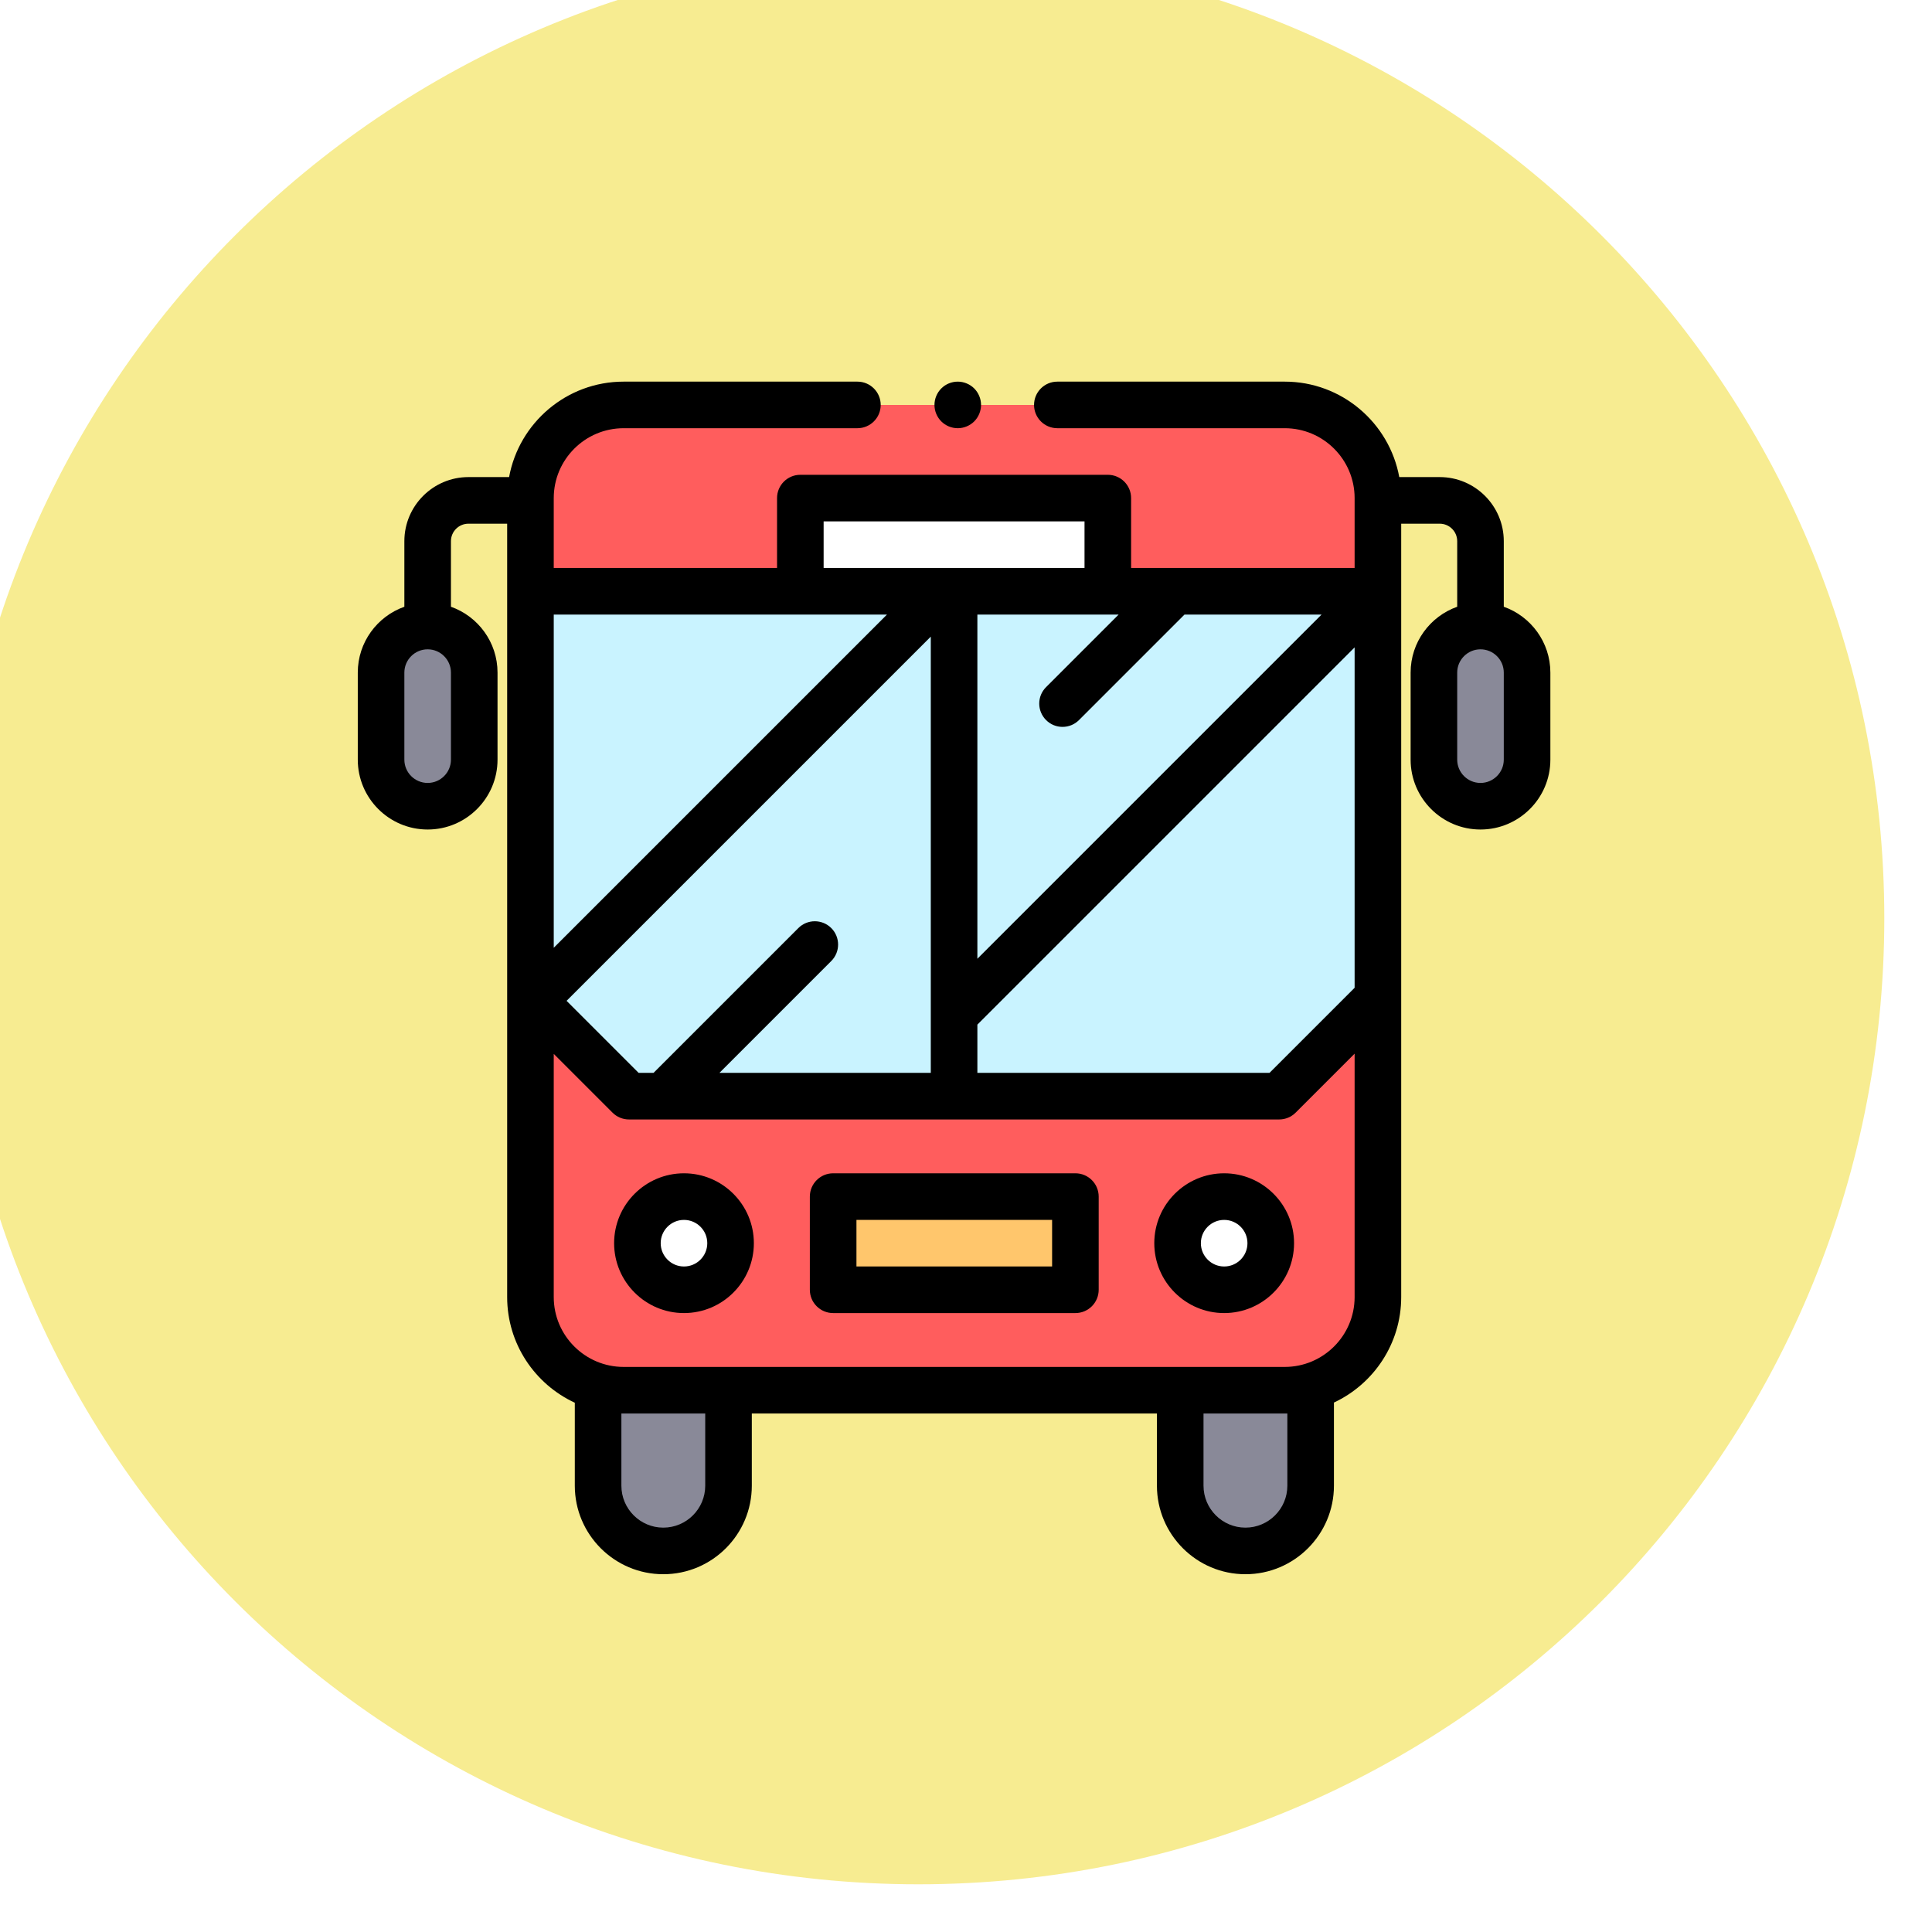 <svg width="81" height="81" viewBox="0 0 81 81" fill="none" xmlns="http://www.w3.org/2000/svg">
<g filter="url(#filter0_ii)">
<path d="M40.5 81C62.867 81 81 62.867 81 40.5C81 18.133 62.867 0 40.5 0C18.133 0 0 18.133 0 40.5C0 62.867 18.133 81 40.5 81Z" fill="#F7EC91"/>
</g>
<g style="mix-blend-mode:darken">
<g style="mix-blend-mode:luminosity">
<path d="M27.809 65.023C26.299 65.023 25.075 63.799 25.075 62.289V58.285H30.544V62.289C30.544 63.799 29.32 65.023 27.809 65.023Z" fill="#898998"/>
</g>
<g style="mix-blend-mode:luminosity">
<path d="M52.215 65.023C50.705 65.023 49.481 63.799 49.481 62.289V58.285H54.95V62.289C54.95 63.799 53.725 65.023 52.215 65.023Z" fill="#898998"/>
</g>
<g style="mix-blend-mode:luminosity">
<path d="M62.07 33.802C60.992 33.802 60.117 32.927 60.117 31.849V28.199C60.117 27.121 60.992 26.246 62.07 26.246C63.149 26.246 64.023 27.121 64.023 28.199V31.849C64.023 32.927 63.149 33.802 62.07 33.802Z" fill="#898998"/>
</g>
<g style="mix-blend-mode:luminosity">
<path d="M17.93 33.802C19.008 33.802 19.883 32.927 19.883 31.849V28.199C19.883 27.121 19.008 26.246 17.93 26.246C16.851 26.246 15.976 27.121 15.976 28.199V31.849C15.976 32.927 16.851 33.802 17.93 33.802Z" fill="#898998"/>
</g>
<g style="mix-blend-mode:luminosity">
<path d="M53.863 16.977H26.146C23.988 16.977 22.239 18.726 22.239 20.883V54.379C22.239 56.536 23.988 58.285 26.146 58.285H53.863C56.02 58.285 57.77 56.536 57.77 54.379V20.883C57.77 18.726 56.02 16.977 53.863 16.977Z" fill="#FF5D5D"/>
</g>
<g style="mix-blend-mode:luminosity">
<path d="M57.773 41.813L53.63 45.957H26.37L22.227 41.813V24.789H57.77L57.773 41.813Z" fill="#C9F3FF"/>
</g>
<g style="mix-blend-mode:luminosity">
<path d="M28.676 54.074C29.754 54.074 30.629 53.2 30.629 52.121C30.629 51.042 29.754 50.168 28.676 50.168C27.597 50.168 26.723 51.042 26.723 52.121C26.723 53.2 27.597 54.074 28.676 54.074Z" fill="white"/>
</g>
<g style="mix-blend-mode:luminosity">
<path d="M51.324 54.074C52.403 54.074 53.277 53.2 53.277 52.121C53.277 51.042 52.403 50.168 51.324 50.168C50.245 50.168 49.371 51.042 49.371 52.121C49.371 53.2 50.245 54.074 51.324 54.074Z" fill="white"/>
</g>
<g style="mix-blend-mode:luminosity">
<path d="M45.086 50.168H34.93V54.074H45.086V50.168Z" fill="#FFC66C"/>
</g>
<g style="mix-blend-mode:luminosity">
<path d="M46.445 20.883H33.555V24.789H46.445V20.883Z" fill="white"/>
</g>
<g style="mix-blend-mode:luminosity">
<path d="M40.154 17.953C40.411 17.953 40.662 17.849 40.845 17.667C41.026 17.485 41.131 17.233 41.131 16.977C41.131 16.72 41.026 16.468 40.845 16.286C40.663 16.105 40.411 16 40.154 16C39.897 16 39.645 16.104 39.464 16.286C39.282 16.468 39.178 16.72 39.178 16.977C39.178 17.233 39.282 17.485 39.464 17.667C39.645 17.849 39.897 17.953 40.154 17.953Z" fill="black"/>
</g>
<g style="mix-blend-mode:luminosity">
<path d="M63.047 25.438V22.689C63.047 21.207 61.842 20.002 60.361 20.002H58.665C58.249 17.729 56.255 16 53.863 16H44.33C43.79 16 43.353 16.437 43.353 16.977C43.353 17.516 43.79 17.953 44.33 17.953H53.863C55.479 17.953 56.793 19.267 56.793 20.883V23.812H47.422V20.883C47.422 20.343 46.985 19.906 46.445 19.906H33.555C33.015 19.906 32.578 20.343 32.578 20.883V23.812H23.216V20.883C23.216 19.267 24.53 17.953 26.146 17.953H35.947C36.487 17.953 36.924 17.516 36.924 16.977C36.924 16.437 36.487 16 35.947 16H26.146C23.754 16 21.76 17.729 21.344 20.002H19.64C18.158 20.002 16.953 21.207 16.953 22.689V25.438C15.816 25.841 15 26.926 15 28.199V31.849C15 33.464 16.314 34.778 17.93 34.778C19.545 34.778 20.859 33.464 20.859 31.849V28.199C20.859 26.926 20.043 25.841 18.906 25.438V22.689C18.906 22.284 19.235 21.956 19.64 21.956H21.263V54.379C21.263 56.34 22.426 58.035 24.099 58.81V62.289C24.099 64.335 25.763 66 27.809 66C29.856 66 31.52 64.335 31.52 62.289V59.262H48.505V62.289C48.505 64.335 50.169 66 52.215 66C54.262 66 55.926 64.335 55.926 62.289V58.803C57.59 58.024 58.746 56.334 58.746 54.379V21.956H60.361C60.765 21.956 61.094 22.284 61.094 22.689V25.438C59.957 25.841 59.141 26.926 59.141 28.199V31.849C59.141 33.464 60.455 34.778 62.07 34.778C63.686 34.778 65 33.464 65 31.849V28.199C65 26.926 64.183 25.841 63.047 25.438ZM18.906 31.849C18.906 32.387 18.468 32.825 17.93 32.825C17.391 32.825 16.953 32.387 16.953 31.849V28.199C16.953 27.661 17.391 27.223 17.93 27.223C18.468 27.223 18.906 27.661 18.906 28.199V31.849ZM34.852 38.91C34.47 38.529 33.852 38.529 33.471 38.91L27.4 44.98H26.774L23.754 41.96L39.024 26.691V44.98H30.163L34.852 40.291C35.233 39.91 35.233 39.292 34.852 38.91ZM46.899 25.766L43.857 28.808C43.475 29.189 43.475 29.807 43.857 30.189C44.047 30.38 44.297 30.475 44.547 30.475C44.797 30.475 45.047 30.38 45.238 30.189L49.661 25.766H55.407L40.977 40.196V25.766H46.899ZM40.977 42.958L56.793 27.142V41.413L53.225 44.98H40.977V42.958ZM34.531 21.859H45.469V23.812H34.531V21.859ZM37.187 25.766L23.216 39.736V25.766H37.187ZM29.567 62.289C29.567 63.258 28.779 64.047 27.809 64.047C26.84 64.047 26.052 63.258 26.052 62.289V59.262H26.146H29.567V62.289ZM53.973 59.262V62.289C53.973 63.258 53.185 64.047 52.215 64.047C51.246 64.047 50.458 63.258 50.458 62.289V59.262H53.863H53.973ZM53.863 57.309H26.146C24.53 57.309 23.216 55.994 23.216 54.379V44.184L25.68 46.648C25.863 46.831 26.111 46.934 26.37 46.934H53.63C53.889 46.934 54.137 46.831 54.32 46.648L56.793 44.175V54.379C56.793 55.994 55.479 57.309 53.863 57.309ZM63.047 31.849C63.047 32.387 62.609 32.825 62.07 32.825C61.532 32.825 61.094 32.387 61.094 31.849V28.199C61.094 27.661 61.532 27.223 62.07 27.223C62.609 27.223 63.047 27.661 63.047 28.199V31.849Z" fill="black"/>
</g>
<g style="mix-blend-mode:luminosity">
<path d="M28.676 49.191C27.061 49.191 25.747 50.506 25.747 52.121C25.747 53.737 27.061 55.051 28.676 55.051C30.292 55.051 31.606 53.737 31.606 52.121C31.606 50.506 30.292 49.191 28.676 49.191ZM28.676 53.098C28.138 53.098 27.7 52.66 27.7 52.121C27.7 51.583 28.138 51.145 28.676 51.145C29.215 51.145 29.653 51.583 29.653 52.121C29.653 52.66 29.215 53.098 28.676 53.098Z" fill="black"/>
</g>
<g style="mix-blend-mode:luminosity">
<path d="M51.324 49.191C49.708 49.191 48.394 50.506 48.394 52.121C48.394 53.737 49.708 55.051 51.324 55.051C52.939 55.051 54.254 53.737 54.254 52.121C54.254 50.506 52.939 49.191 51.324 49.191ZM51.324 53.098C50.785 53.098 50.347 52.66 50.347 52.121C50.347 51.583 50.785 51.145 51.324 51.145C51.862 51.145 52.3 51.583 52.3 52.121C52.3 52.66 51.862 53.098 51.324 53.098Z" fill="black"/>
</g>
<g style="mix-blend-mode:luminosity">
<path d="M45.086 49.191H34.93C34.391 49.191 33.953 49.629 33.953 50.168V54.074C33.953 54.614 34.391 55.051 34.93 55.051H45.086C45.626 55.051 46.063 54.614 46.063 54.074V50.168C46.063 49.629 45.626 49.191 45.086 49.191ZM44.11 53.098H35.907V51.145H44.11V53.098Z" fill="black"/>
</g>
</g>
<defs>
<filter id="filter0_ii" x="-4" y="-4" width="89" height="89" filterUnits="userSpaceOnUse" color-interpolation-filters="sRGB">
<feFlood flood-opacity="0" result="BackgroundImageFix"/>
<feBlend mode="normal" in="SourceGraphic" in2="BackgroundImageFix" result="shape"/>
<feColorMatrix in="SourceAlpha" type="matrix" values="0 0 0 0 0 0 0 0 0 0 0 0 0 0 0 0 0 0 127 0" result="hardAlpha"/>
<feOffset dx="4" dy="4"/>
<feGaussianBlur stdDeviation="2"/>
<feComposite in2="hardAlpha" operator="arithmetic" k2="-1" k3="1"/>
<feColorMatrix type="matrix" values="0 0 0 0 0 0 0 0 0 0 0 0 0 0 0 0 0 0 0.25 0"/>
<feBlend mode="normal" in2="shape" result="effect1_innerShadow"/>
<feColorMatrix in="SourceAlpha" type="matrix" values="0 0 0 0 0 0 0 0 0 0 0 0 0 0 0 0 0 0 127 0" result="hardAlpha"/>
<feOffset dx="-6" dy="-6"/>
<feGaussianBlur stdDeviation="2"/>
<feComposite in2="hardAlpha" operator="arithmetic" k2="-1" k3="1"/>
<feColorMatrix type="matrix" values="0 0 0 0 1 0 0 0 0 0.988 0 0 0 0 0.89 0 0 0 0.88 0"/>
<feBlend mode="normal" in2="effect1_innerShadow" result="effect2_innerShadow"/>
</filter>
</defs>
</svg>
